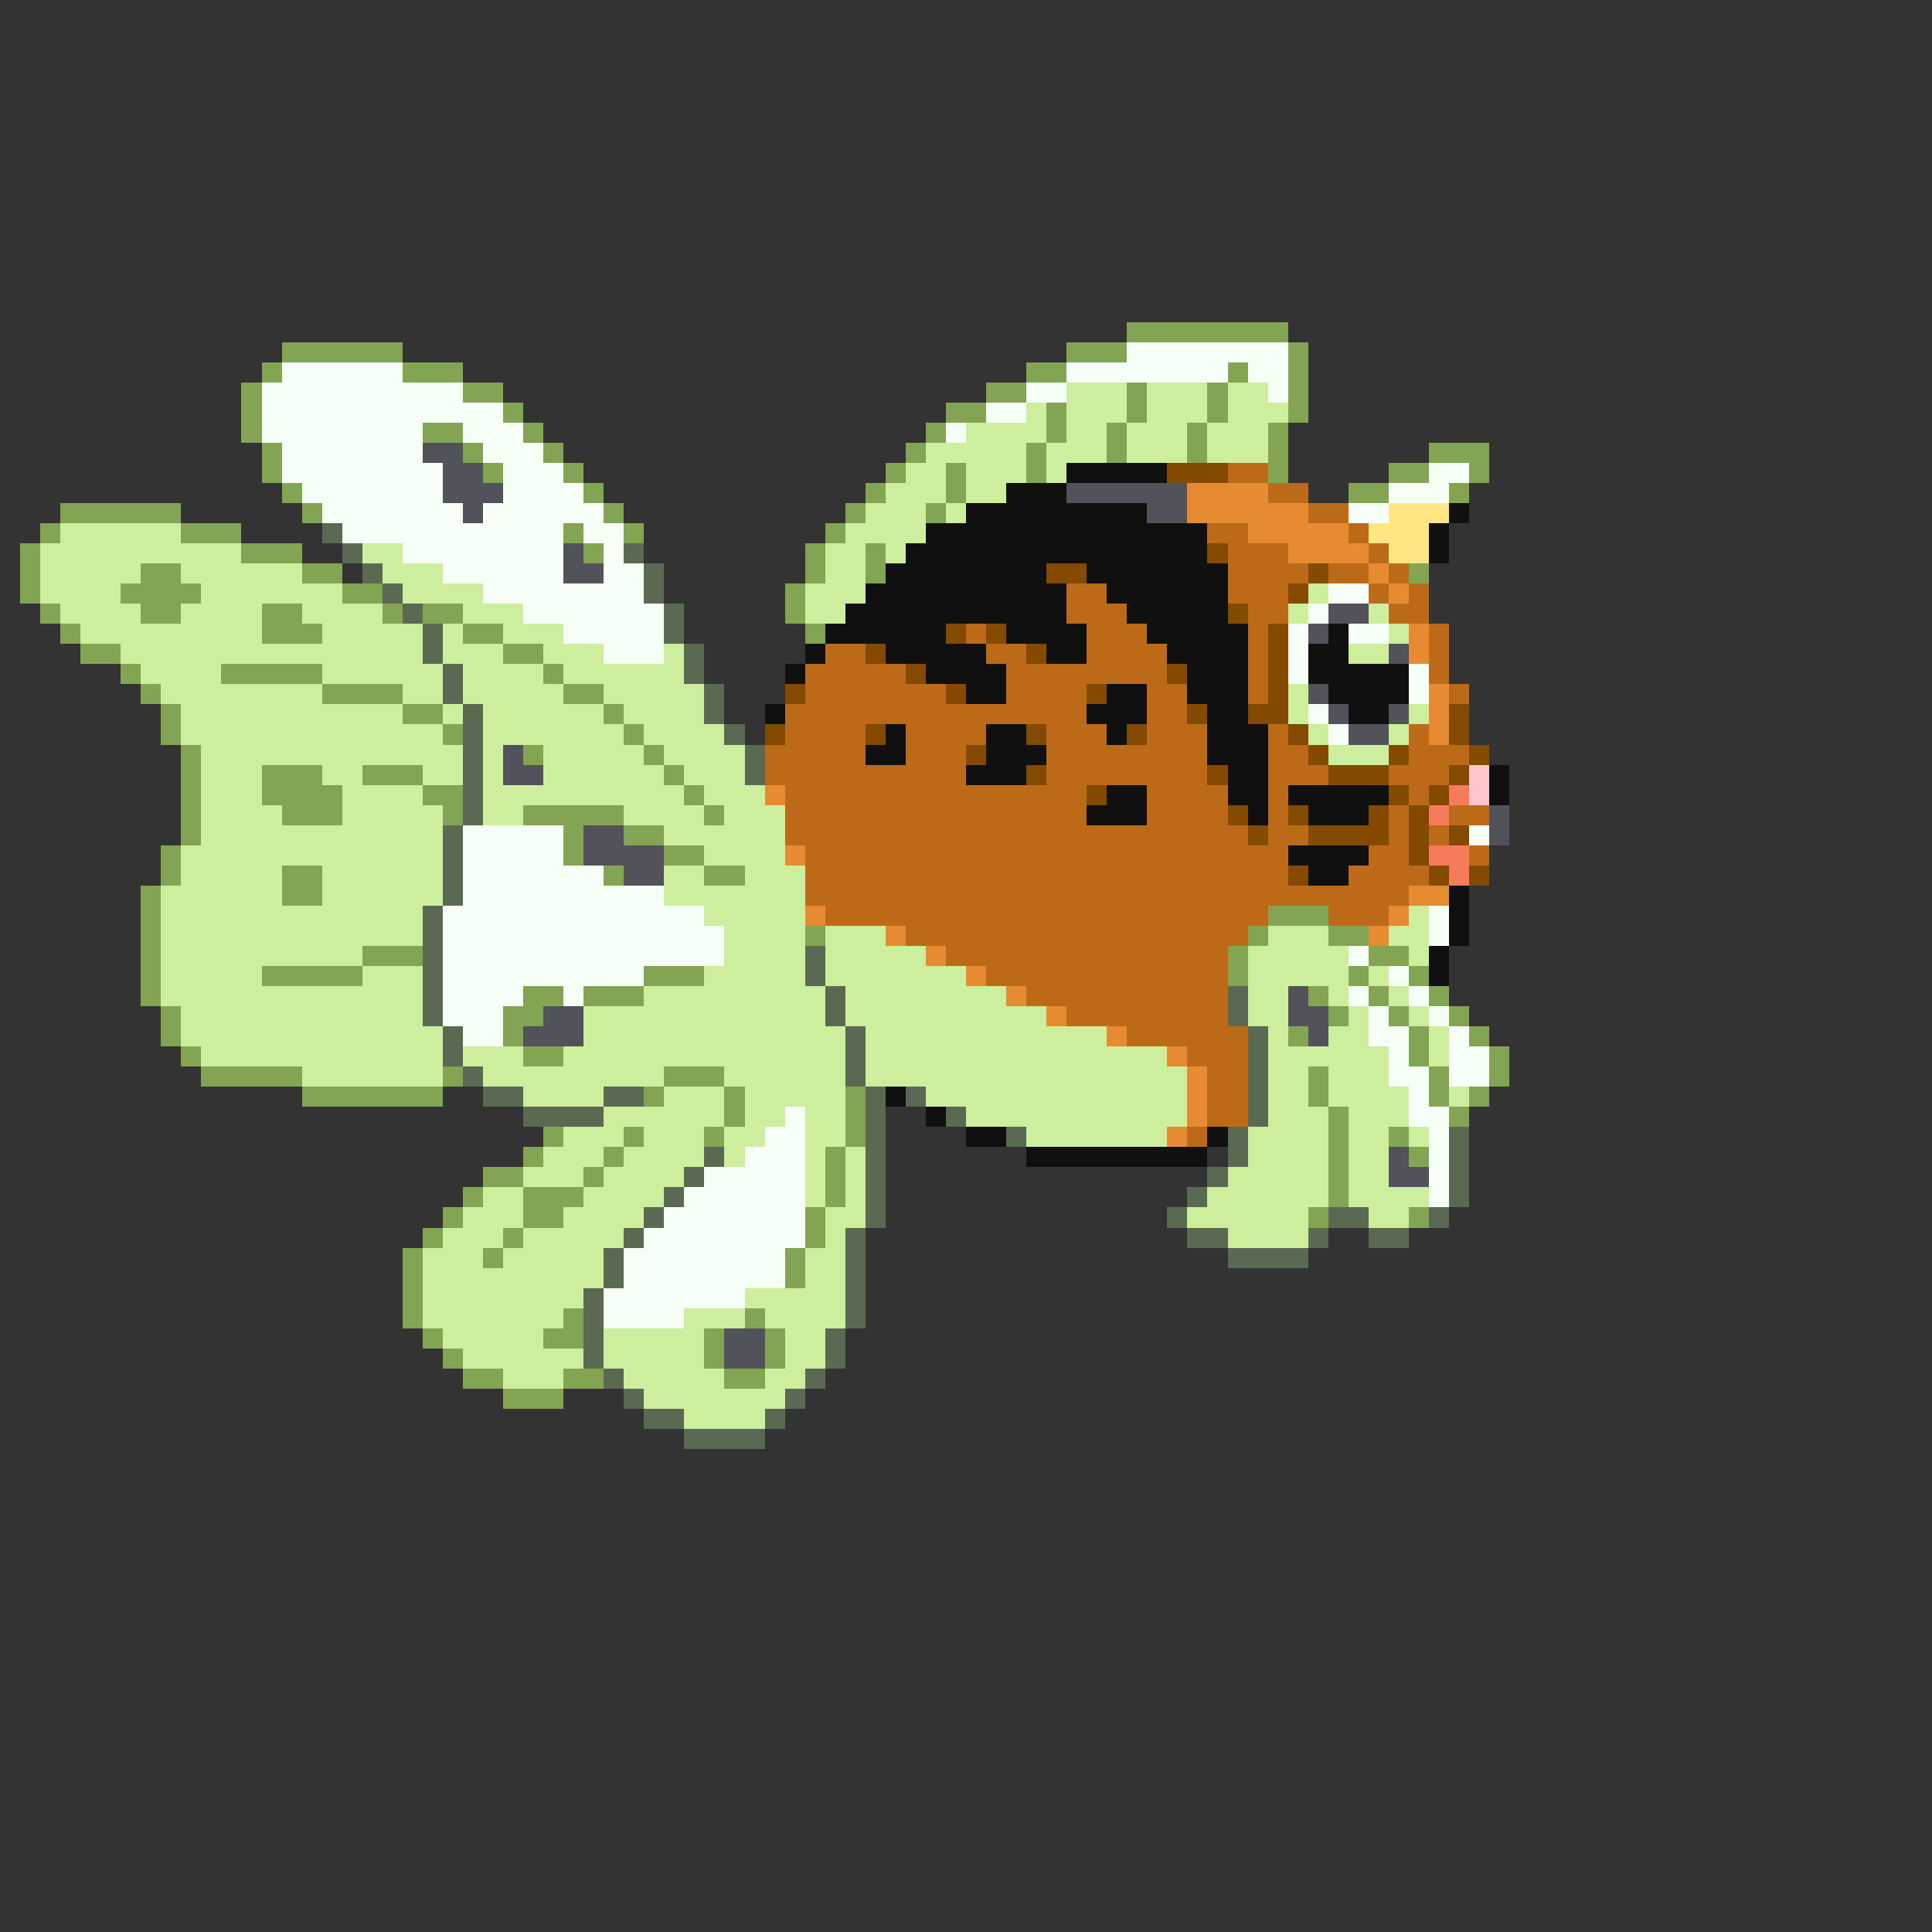 <svg xmlns="http://www.w3.org/2000/svg" viewBox="0 -0.5 96 96" shape-rendering="crispEdges">
<rect x="0" y="-0.5" width="96" height="96" fill="#333333" stroke="none"/>
<path stroke="#83a452" d="M56 16h8M14 17h6M53 17h3M64 17h1M13 18h1M20 18h3M51 18h2M61 18h1M64 18h1M12 19h1M23 19h2M49 19h2M56 19h1M60 19h1M64 19h1M12 20h1M25 20h1M47 20h2M52 20h1M56 20h1M60 20h1M64 20h1M12 21h1M21 21h2M26 21h1M46 21h1M52 21h1M55 21h1M59 21h1M63 21h1M13 22h1M23 22h1M27 22h1M45 22h1M51 22h1M55 22h1M59 22h1M63 22h1M71 22h3M13 23h1M24 23h1M28 23h1M44 23h1M47 23h1M51 23h1M63 23h1M69 23h2M73 23h1M14 24h1M29 24h1M43 24h1M47 24h1M67 24h2M72 24h1M3 25h6M15 25h1M30 25h1M42 25h1M46 25h1M2 26h1M9 26h3M28 26h1M31 26h1M41 26h1M1 27h1M12 27h3M29 27h1M40 27h1M43 27h1M1 28h1M7 28h2M15 28h2M40 28h1M43 28h1M70 28h1M1 29h1M6 29h4M17 29h2M39 29h1M2 30h1M7 30h2M13 30h2M19 30h1M21 30h2M39 30h1M3 31h1M13 31h3M23 31h2M40 31h1M4 32h2M25 32h2M6 33h1M11 33h5M27 33h1M7 34h1M16 34h4M28 34h2M8 35h1M20 35h2M30 35h1M8 36h1M22 36h1M31 36h1M9 37h1M26 37h1M32 37h1M9 38h1M13 38h3M18 38h3M33 38h1M9 39h1M13 39h4M21 39h2M34 39h1M9 40h1M14 40h3M22 40h1M26 40h5M35 40h1M9 41h1M28 41h1M31 41h2M8 42h1M28 42h1M33 42h2M8 43h1M14 43h2M30 43h1M35 43h2M7 44h1M14 44h2M7 45h1M63 45h3M7 46h1M40 46h1M62 46h1M66 46h2M7 47h1M18 47h3M61 47h1M68 47h2M7 48h1M13 48h5M32 48h3M61 48h1M67 48h1M70 48h1M7 49h1M26 49h2M29 49h3M65 49h1M68 49h1M71 49h1M8 50h1M25 50h2M66 50h1M69 50h1M72 50h1M8 51h1M25 51h1M64 51h1M70 51h1M73 51h1M9 52h1M26 52h2M70 52h1M74 52h1M10 53h5M22 53h1M33 53h3M65 53h1M71 53h1M74 53h1M15 54h7M32 54h1M36 54h1M42 54h1M65 54h1M71 54h1M73 54h1M36 55h1M42 55h1M66 55h1M72 55h1M27 56h1M31 56h1M35 56h1M42 56h1M66 56h1M69 56h1M26 57h1M30 57h1M41 57h1M66 57h1M70 57h1M24 58h2M29 58h1M41 58h1M66 58h1M23 59h1M26 59h3M41 59h1M66 59h1M22 60h1M26 60h2M40 60h1M65 60h1M70 60h1M21 61h1M25 61h1M40 61h1M20 62h1M24 62h1M39 62h1M20 63h1M39 63h1M20 64h1M20 65h1M28 65h1M37 65h1M21 66h1M27 66h2M35 66h1M38 66h1M22 67h1M35 67h1M38 67h1M23 68h2M28 68h2M36 68h2M25 69h3" />
<path stroke="#f6fff6" d="M56 17h8M14 18h6M53 18h8M62 18h2M13 19h10M51 19h2M63 19h1M13 20h12M49 20h2M13 21h8M23 21h3M47 21h1M14 22h7M24 22h3M14 23h8M25 23h3M71 23h2M15 24h7M25 24h4M69 24h3M16 25h7M24 25h6M67 25h2M17 26h11M29 26h2M20 27h8M30 27h1M22 28h6M30 28h2M24 29h8M66 29h2M26 30h7M65 30h1M28 31h5M64 31h1M67 31h2M30 32h3M64 32h1M64 33h1M70 33h1M70 34h1M65 35h1M66 36h1M23 41h5M73 41h1M23 42h5M23 43h7M23 44h10M22 45h13M71 45h1M22 46h14M71 46h1M22 47h14M67 47h1M22 48h10M69 48h1M22 49h4M28 49h1M67 49h1M70 49h1M22 50h3M68 50h1M71 50h1M23 51h2M68 51h2M72 51h1M69 52h1M72 52h2M69 53h2M72 53h2M70 54h1M39 55h1M70 55h2M38 56h2M71 56h1M37 57h3M71 57h1M35 58h5M71 58h1M34 59h6M71 59h1M33 60h7M32 61h8M31 62h8M31 63h8M30 64h7M30 65h4" />
<path stroke="#cdee9c" d="M53 19h3M57 19h3M61 19h2M51 20h1M53 20h3M57 20h3M61 20h3M48 21h4M53 21h2M56 21h3M60 21h3M46 22h5M52 22h3M56 22h3M60 22h3M45 23h2M48 23h3M52 23h1M44 24h3M48 24h2M43 25h3M47 25h1M3 26h6M42 26h4M2 27h10M18 27h2M41 27h2M44 27h1M2 28h5M9 28h6M19 28h3M41 28h2M2 29h4M10 29h7M20 29h4M40 29h3M65 29h1M3 30h4M9 30h4M15 30h4M23 30h3M40 30h2M64 30h1M68 30h1M4 31h9M16 31h5M22 31h1M25 31h3M69 31h1M6 32h15M22 32h3M27 32h3M33 32h1M67 32h2M7 33h4M16 33h6M23 33h4M28 33h6M8 34h8M20 34h2M23 34h5M30 34h5M64 34h1M9 35h11M22 35h1M24 35h6M31 35h4M64 35h1M70 35h1M9 36h13M24 36h7M32 36h4M65 36h1M69 36h1M10 37h13M24 37h1M27 37h5M33 37h4M66 37h3M10 38h3M16 38h2M21 38h2M24 38h1M27 38h6M34 38h3M10 39h3M17 39h4M24 39h10M35 39h3M10 40h4M17 40h5M24 40h2M31 40h4M36 40h3M10 41h12M33 41h6M9 42h13M35 42h4M9 43h5M16 43h6M33 43h2M37 43h3M8 44h6M16 44h6M33 44h7M8 45h13M35 45h5M70 45h1M8 46h13M36 46h4M41 46h3M63 46h3M69 46h2M8 47h10M36 47h4M41 47h5M62 47h5M70 47h1M8 48h5M18 48h3M35 48h5M41 48h7M62 48h5M68 48h1M8 49h13M32 49h9M42 49h8M62 49h2M66 49h1M69 49h1M9 50h12M29 50h12M42 50h10M62 50h2M67 50h1M70 50h1M9 51h13M29 51h13M43 51h12M63 51h1M66 51h2M71 51h1M10 52h12M23 52h3M28 52h14M43 52h15M63 52h6M71 52h1M15 53h7M24 53h9M36 53h6M43 53h16M63 53h2M66 53h3M26 54h4M33 54h3M37 54h5M46 54h13M63 54h2M66 54h4M72 54h1M30 55h6M37 55h2M40 55h2M48 55h11M63 55h3M67 55h3M28 56h3M32 56h3M36 56h2M40 56h2M51 56h7M62 56h4M67 56h2M70 56h1M27 57h3M31 57h4M36 57h1M40 57h1M42 57h1M62 57h4M67 57h2M26 58h3M30 58h4M40 58h1M42 58h1M61 58h5M67 58h2M24 59h2M29 59h4M40 59h1M42 59h1M60 59h6M67 59h4M23 60h3M28 60h4M41 60h2M59 60h6M68 60h2M22 61h3M26 61h5M41 61h1M61 61h4M21 62h3M25 62h5M40 62h2M21 63h9M40 63h2M21 64h8M37 64h5M21 65h7M34 65h3M38 65h4M22 66h5M30 66h5M39 66h2M23 67h6M30 67h5M39 67h2M25 68h3M31 68h5M38 68h2M32 69h7M34 70h4" />
<path stroke="#52525a" d="M21 22h2M22 23h2M22 24h3M53 24h6M23 25h1M57 25h2M28 27h1M28 28h2M66 30h2M65 31h1M69 32h1M65 34h1M66 35h1M69 35h1M67 36h2M25 37h1M25 38h2M74 40h1M29 41h2M74 41h1M29 42h4M31 43h2M64 49h1M27 50h2M64 50h2M26 51h3M65 51h1M69 57h1M69 58h2M36 66h2M36 67h2" />
<path stroke="#101010" d="M53 23h5M50 24h3M48 25h9M72 25h1M46 26h14M71 26h1M45 27h15M71 27h1M44 28h8M54 28h7M43 29h10M55 29h6M42 30h11M56 30h5M41 31h6M50 31h4M57 31h5M66 31h1M40 32h1M44 32h5M52 32h2M58 32h4M65 32h2M39 33h1M46 33h4M59 33h3M65 33h5M48 34h2M55 34h2M59 34h3M66 34h4M38 35h1M54 35h3M60 35h2M67 35h2M44 36h1M49 36h2M55 36h1M60 36h3M43 37h2M49 37h3M60 37h3M48 38h3M61 38h2M74 38h1M55 39h2M61 39h2M64 39h5M74 39h1M54 40h3M62 40h1M65 40h3M64 42h4M65 43h2M72 44h1M72 45h1M72 46h1M71 47h1M71 48h1M44 54h1M46 55h1M48 56h2M60 56h1M51 57h9" />
<path stroke="#834a00" d="M58 23h3M60 27h1M52 28h2M65 28h1M64 29h1M61 30h1M47 31h1M49 31h1M63 31h1M43 32h1M51 32h1M63 32h1M45 33h1M58 33h1M63 33h1M39 34h1M47 34h1M54 34h1M63 34h1M59 35h1M62 35h2M72 35h1M38 36h1M43 36h1M51 36h1M56 36h1M64 36h1M72 36h1M48 37h1M65 37h1M69 37h1M73 37h1M51 38h1M60 38h1M66 38h3M72 38h1M54 39h1M69 39h1M71 39h1M61 40h1M64 40h1M68 40h1M70 40h1M62 41h1M65 41h4M70 41h1M72 41h1M70 42h1M64 43h1M71 43h1M73 43h1" />
<path stroke="#bd6a18" d="M61 23h2M63 24h2M65 25h2M60 26h2M67 26h1M61 27h3M68 27h1M61 28h4M66 28h2M69 28h1M53 29h2M61 29h3M68 29h1M70 29h1M53 30h3M62 30h2M69 30h2M48 31h1M54 31h3M62 31h1M71 31h1M41 32h2M49 32h2M54 32h4M62 32h1M71 32h1M40 33h5M50 33h8M62 33h1M71 33h1M40 34h7M50 34h4M57 34h2M62 34h1M72 34h1M39 35h15M57 35h2M39 36h4M45 36h4M52 36h3M57 36h3M63 36h1M70 36h1M38 37h5M45 37h3M52 37h8M63 37h2M70 37h3M38 38h10M52 38h8M63 38h3M69 38h3M39 39h15M57 39h4M63 39h1M70 39h1M39 40h15M57 40h4M63 40h1M69 40h1M72 40h2M39 41h23M63 41h2M69 41h1M71 41h1M40 42h24M68 42h2M73 42h1M40 43h24M67 43h4M40 44h30M41 45h22M66 45h3M45 46h17M47 47h14M49 48h12M51 49h10M53 50h8M56 51h6M59 52h3M60 53h2M60 54h2M60 55h2M59 56h1" />
<path stroke="#e68b31" d="M59 24h4M59 25h6M62 26h5M64 27h4M68 28h1M69 29h1M70 31h1M70 32h1M71 34h1M71 35h1M71 36h1M38 39h1M39 42h1M70 44h2M40 45h1M69 45h1M44 46h1M68 46h1M46 47h1M48 48h1M50 49h1M52 50h1M55 51h1M58 52h1M59 53h1M59 54h1M59 55h1M58 56h1" />
<path stroke="#ffe683" d="M69 25h3M68 26h3M69 27h2" />
<path stroke="#5a6a52" d="M16 26h1M17 27h1M31 27h1M18 28h1M32 28h1M19 29h1M32 29h1M20 30h1M33 30h1M21 31h1M33 31h1M21 32h1M34 32h1M22 33h1M34 33h1M22 34h1M35 34h1M23 35h1M35 35h1M23 36h1M36 36h1M23 37h1M37 37h1M23 38h1M37 38h1M23 39h1M23 40h1M22 41h1M22 42h1M22 43h1M22 44h1M21 45h1M21 46h1M21 47h1M40 47h1M21 48h1M40 48h1M21 49h1M41 49h1M61 49h1M21 50h1M41 50h1M61 50h1M22 51h1M42 51h1M62 51h1M22 52h1M42 52h1M62 52h1M23 53h1M42 53h1M62 53h1M24 54h2M30 54h2M43 54h1M45 54h1M62 54h1M26 55h4M43 55h1M47 55h1M62 55h1M43 56h1M50 56h1M61 56h1M72 56h1M35 57h1M43 57h1M61 57h1M72 57h1M34 58h1M43 58h1M60 58h1M72 58h1M33 59h1M43 59h1M59 59h1M72 59h1M32 60h1M43 60h1M58 60h1M66 60h2M71 60h1M31 61h1M42 61h1M59 61h2M65 61h1M68 61h2M30 62h1M42 62h1M61 62h4M30 63h1M42 63h1M29 64h1M42 64h1M29 65h1M42 65h1M29 66h1M41 66h1M29 67h1M41 67h1M30 68h1M40 68h1M31 69h1M39 69h1M32 70h2M38 70h1M34 71h4" />
<path stroke="#ffc5cd" d="M73 38h1M73 39h1" />
<path stroke="#f67b5a" d="M72 39h1M71 40h1M71 42h2M72 43h1" />
</svg>